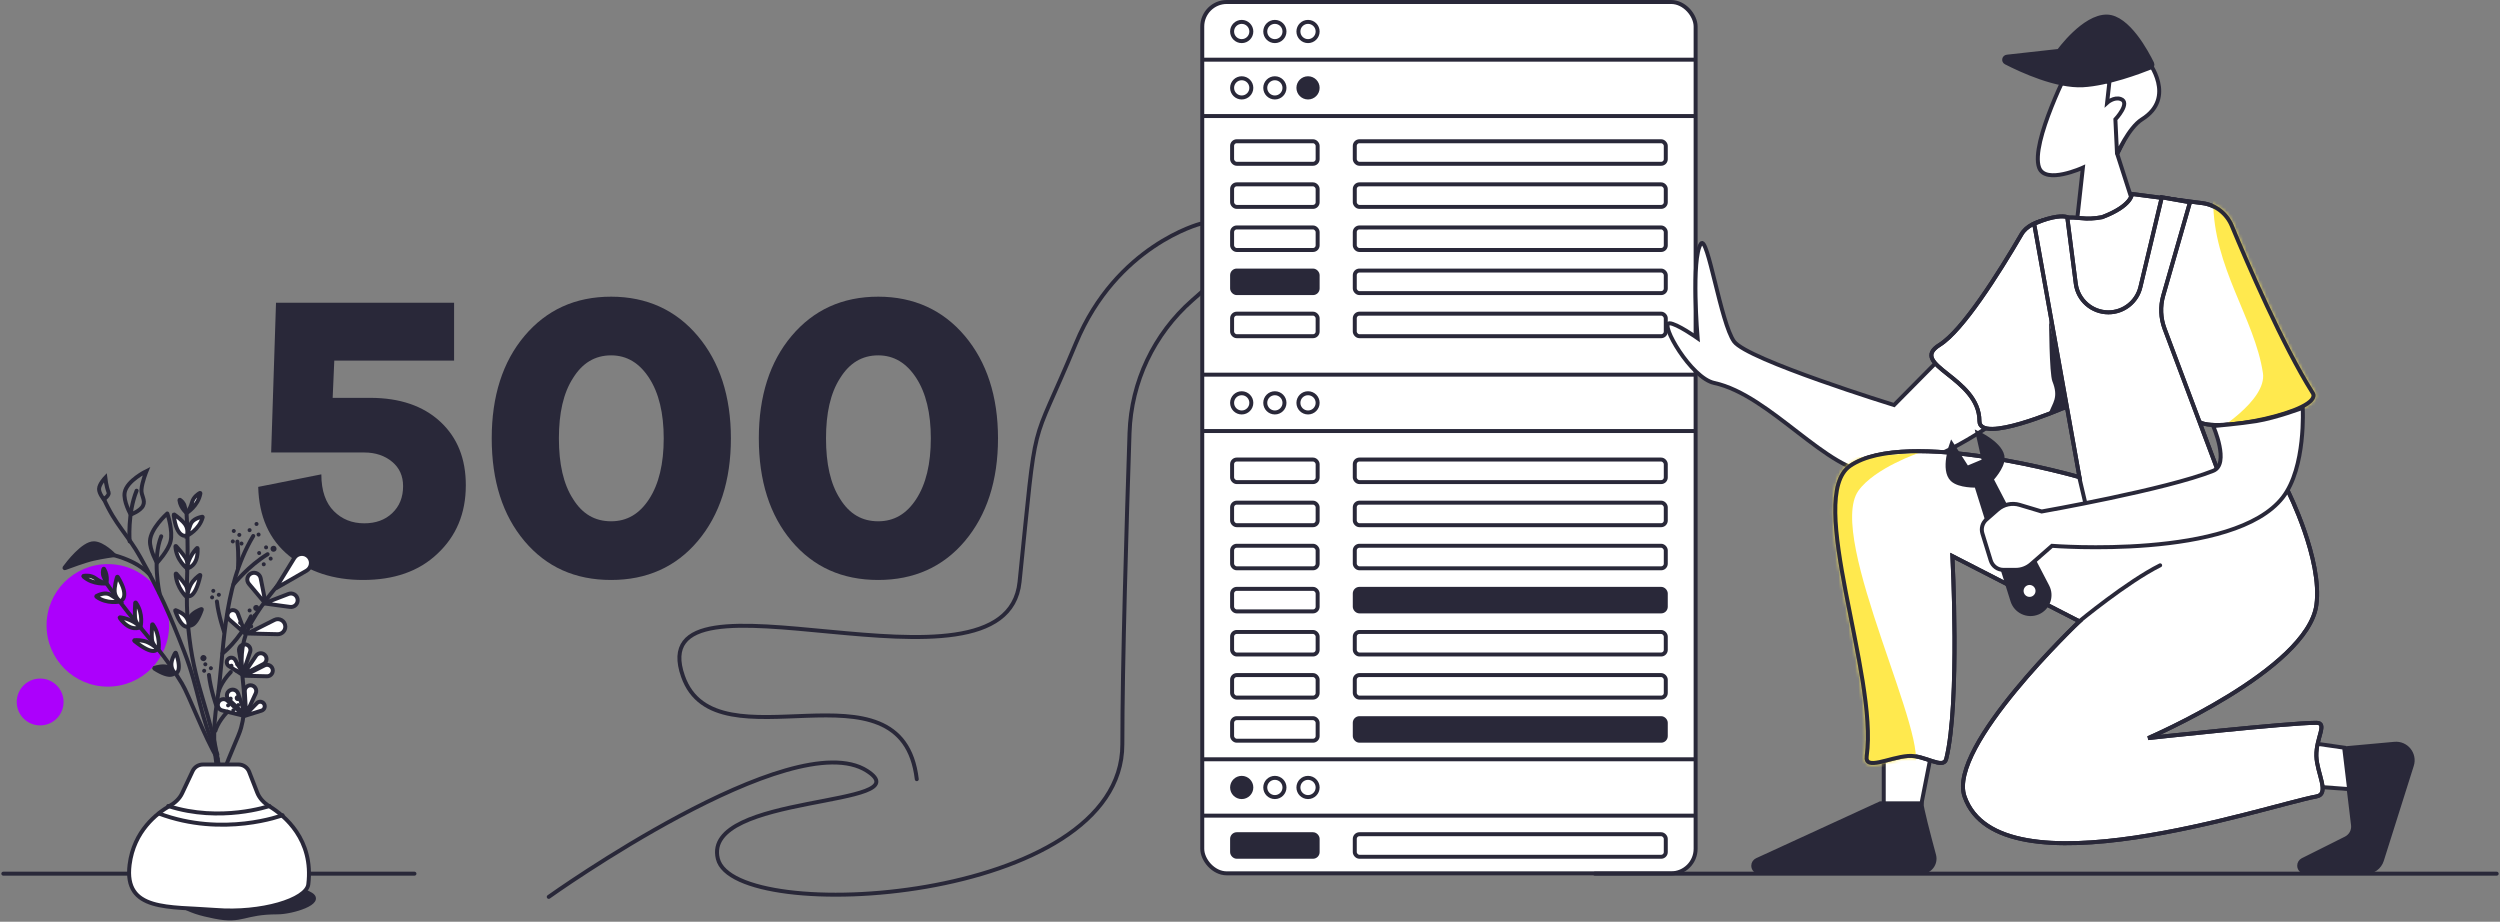 <svg width="754" height="278" viewBox="0 0 754 278" fill="none" xmlns="http://www.w3.org/2000/svg">
<rect x="0" y="0" width="754" height="278" fill="#808080" stroke="none"/>
<rect x="362.6" y="0.6" width="148.8" height="262.8" rx="7.4" fill="white" stroke="#292839" stroke-width="1.2"/>
<path d="M362.5 18H511.5" stroke="#292839" stroke-width="1.2"/>
<path d="M362.5 35H511.5" stroke="#292839" stroke-width="1.2"/>
<path d="M362.5 130H511.5" stroke="#292839" stroke-width="1.2"/>
<path d="M362.5 246H511.5" stroke="#292839" stroke-width="1.2"/>
<path d="M362.5 113H511.5" stroke="#292839" stroke-width="1.2"/>
<path d="M362.5 229H511.5" stroke="#292839" stroke-width="1.2"/>
<circle cx="374.5" cy="9.5" r="2.9" fill="white" stroke="#292839" stroke-width="1.2"/>
<circle cx="374.5" cy="26.5" r="2.9" fill="white" stroke="#292839" stroke-width="1.2"/>
<circle cx="374.5" cy="121.5" r="2.9" fill="white" stroke="#292839" stroke-width="1.2"/>
<circle cx="374.5" cy="237.5" r="2.9" fill="#292839" stroke="#292839" stroke-width="1.2"/>
<circle cx="384.5" cy="9.5" r="2.9" fill="white" stroke="#292839" stroke-width="1.2"/>
<circle cx="384.5" cy="26.5" r="2.9" fill="white" stroke="#292839" stroke-width="1.2"/>
<circle cx="384.5" cy="121.5" r="2.9" fill="white" stroke="#292839" stroke-width="1.2"/>
<circle cx="384.5" cy="237.5" r="2.9" fill="white" stroke="#292839" stroke-width="1.2"/>
<circle cx="394.5" cy="9.5" r="2.9" fill="white" stroke="#292839" stroke-width="1.2"/>
<circle cx="394.5" cy="26.5" r="2.9" fill="#292839" stroke="#292839" stroke-width="1.2"/>
<circle cx="394.5" cy="121.5" r="2.9" fill="white" stroke="#292839" stroke-width="1.2"/>
<circle cx="394.5" cy="237.5" r="2.9" fill="white" stroke="#292839" stroke-width="1.2"/>
<rect x="371.6" y="42.6" width="25.8" height="6.8" rx="1.4" fill="white" stroke="#292839" stroke-width="1.2"/>
<rect x="371.6" y="55.6" width="25.8" height="6.8" rx="1.4" fill="white" stroke="#292839" stroke-width="1.2"/>
<rect x="371.6" y="68.6" width="25.8" height="6.8" rx="1.4" fill="white" stroke="#292839" stroke-width="1.2"/>
<rect x="371.6" y="81.6" width="25.8" height="6.8" rx="1.4" fill="#292839" stroke="#292839" stroke-width="1.2"/>
<rect x="371.6" y="94.6" width="25.8" height="6.8" rx="1.4" fill="white" stroke="#292839" stroke-width="1.2"/>
<rect x="371.6" y="138.6" width="25.8" height="6.8" rx="1.4" fill="white" stroke="#292839" stroke-width="1.2"/>
<rect x="371.6" y="151.6" width="25.8" height="6.8" rx="1.4" fill="white" stroke="#292839" stroke-width="1.2"/>
<rect x="371.6" y="164.6" width="25.8" height="6.8" rx="1.4" fill="white" stroke="#292839" stroke-width="1.2"/>
<rect x="371.6" y="177.6" width="25.8" height="6.8" rx="1.4" fill="white" stroke="#292839" stroke-width="1.2"/>
<rect x="371.6" y="190.6" width="25.8" height="6.8" rx="1.4" fill="white" stroke="#292839" stroke-width="1.2"/>
<rect x="371.6" y="203.6" width="25.8" height="6.8" rx="1.4" fill="white" stroke="#292839" stroke-width="1.2"/>
<rect x="371.6" y="216.6" width="25.8" height="6.8" rx="1.4" fill="white" stroke="#292839" stroke-width="1.2"/>
<rect x="371.6" y="251.6" width="25.8" height="6.8" rx="1.4" fill="#292839" stroke="#292839" stroke-width="1.2"/>
<rect x="408.6" y="42.6" width="93.8" height="6.8" rx="1.4" fill="white" stroke="#292839" stroke-width="1.2"/>
<rect x="408.6" y="55.6" width="93.8" height="6.8" rx="1.4" fill="white" stroke="#292839" stroke-width="1.2"/>
<rect x="408.6" y="68.6" width="93.8" height="6.8" rx="1.4" fill="white" stroke="#292839" stroke-width="1.2"/>
<rect x="408.6" y="81.6" width="93.8" height="6.8" rx="1.4" fill="white" stroke="#292839" stroke-width="1.2"/>
<rect x="408.6" y="94.6" width="93.8" height="6.8" rx="1.4" fill="white" stroke="#292839" stroke-width="1.2"/>
<rect x="408.6" y="138.6" width="93.8" height="6.8" rx="1.4" fill="white" stroke="#292839" stroke-width="1.2"/>
<rect x="408.6" y="151.6" width="93.8" height="6.8" rx="1.4" fill="white" stroke="#292839" stroke-width="1.2"/>
<rect x="408.6" y="164.6" width="93.8" height="6.8" rx="1.4" fill="white" stroke="#292839" stroke-width="1.2"/>
<rect x="408.6" y="177.6" width="93.8" height="6.8" rx="1.4" fill="#292839" stroke="#292839" stroke-width="1.2"/>
<rect x="408.6" y="190.6" width="93.8" height="6.8" rx="1.4" fill="white" stroke="#292839" stroke-width="1.2"/>
<rect x="408.6" y="203.6" width="93.8" height="6.8" rx="1.4" fill="white" stroke="#292839" stroke-width="1.2"/>
<rect x="408.6" y="216.6" width="93.8" height="6.8" rx="1.4" fill="#292839" stroke="#292839" stroke-width="1.2"/>
<rect x="408.6" y="251.6" width="93.8" height="6.8" rx="1.4" fill="white" stroke="#292839" stroke-width="1.2"/>
<path d="M481 263.5H753" stroke="#292839" stroke-width="1.2" stroke-linecap="round"/>
<path d="M1 263.5H125" stroke="#292839" stroke-width="1.2" stroke-linecap="round"/>
<path d="M362.5 88L359.555 90.595C348.028 100.749 341.175 115.184 340.668 130.538C339.78 157.441 338.5 200.408 338.5 224.5C338.5 272.5 221.5 279.5 216.5 259C211.667 239.186 278.643 243.548 261.5 232.5C239 218 165.5 270.5 165.5 270.5" stroke="#292839" stroke-width="1.2" stroke-linecap="round"/>
<path d="M362 67.5C362 67.5 336.736 73.991 324.5 103.5C310.29 137.77 313 122 307.5 175.5C303.437 215.024 192.792 166.527 206 204C215.998 232.366 272 197 276.5 235" stroke="#292839" stroke-width="1.2" stroke-linecap="round"/>
<path d="M100.333 119.992L100.822 108.763H136.951V91.308H83.245L81.78 136.47H109.854C113.272 136.47 116.079 137.447 118.276 139.278C120.473 141.109 121.572 143.55 121.572 146.601C121.572 150.019 120.473 152.704 118.276 154.779C116.079 156.854 113.272 157.831 109.854 157.831C106.192 157.831 103.141 156.61 100.699 154.169C98.258 151.728 96.916 148.066 96.916 143.062L77.874 146.845C78.118 155.756 81.17 162.713 87.151 167.596C93.132 172.478 100.577 174.919 109.488 174.919C118.764 174.919 126.332 172.356 131.947 166.985C137.562 161.737 140.491 154.901 140.491 146.357C140.491 138.301 137.928 131.954 132.801 127.194C127.675 122.433 120.595 119.992 111.685 119.992H100.333Z" fill="#292839"/>
<path d="M184.311 89.477C173.447 89.477 164.781 93.505 158.19 101.317C151.599 109.129 148.303 119.504 148.303 132.198C148.303 145.014 151.599 155.389 158.19 163.201C164.781 171.013 173.447 174.919 184.311 174.919C195.052 174.919 203.84 171.013 210.431 163.201C217.023 155.389 220.44 145.014 220.44 132.198C220.44 119.504 217.023 109.129 210.431 101.317C203.84 93.505 195.052 89.477 184.311 89.477ZM184.311 157.22C179.428 157.22 175.644 155.023 172.837 150.507C169.908 145.991 168.565 139.888 168.565 132.198C168.565 124.63 169.908 118.527 172.837 114.011C175.644 109.495 179.428 107.176 184.311 107.176C189.071 107.176 192.855 109.495 195.784 114.011C198.714 118.527 200.178 124.63 200.178 132.198C200.178 139.888 198.714 145.991 195.784 150.507C192.855 155.023 189.071 157.22 184.311 157.22Z" fill="#292839"/>
<path d="M264.87 89.477C254.007 89.477 245.341 93.505 238.749 101.317C232.158 109.129 228.863 119.504 228.863 132.198C228.863 145.014 232.158 155.389 238.749 163.201C245.341 171.013 254.007 174.919 264.87 174.919C275.612 174.919 284.4 171.013 290.991 163.201C297.582 155.389 301 145.014 301 132.198C301 119.504 297.582 109.129 290.991 101.317C284.4 93.505 275.612 89.477 264.87 89.477ZM264.87 157.22C259.988 157.22 256.204 155.023 253.397 150.507C250.467 145.991 249.125 139.888 249.125 132.198C249.125 124.63 250.467 118.527 253.397 114.011C256.204 109.495 259.988 107.176 264.87 107.176C269.631 107.176 273.414 109.495 276.344 114.011C279.273 118.527 280.738 124.63 280.738 132.198C280.738 139.888 279.273 145.991 276.344 150.507C273.414 155.023 269.631 157.22 264.87 157.22Z" fill="#292839"/>
<path d="M583.315 257.926C581.583 251.511 579.526 243.568 579.526 242.289H567.099L529.885 259.387C529.213 259.695 528.783 260.367 528.783 261.107C528.783 262.152 529.63 263 530.676 263H579.441C582.086 263 584.004 260.479 583.315 257.926Z" fill="#292839" stroke="#292839" stroke-width="1.2"/>
<path d="M568.135 242.289V226.5H582.633L579.526 242.289H568.135Z" fill="white" stroke="#292839" stroke-width="1.2"/>
<path d="M722.2 224.328L706.901 225.719L709.674 248.83C709.874 250.497 709.006 252.109 707.505 252.86L694.5 259.363C693.85 259.688 693.439 260.353 693.439 261.08C693.439 262.14 694.298 263 695.359 263H713.569C715.764 263 717.706 261.577 718.368 259.483L727.421 230.814C728.497 227.408 725.757 224.005 722.2 224.328Z" fill="#292839" stroke="#292839" stroke-width="1.2"/>
<path d="M707 225.5L696.545 224V237.111L708.5 238L707 225.5Z" fill="white" stroke="#292839" stroke-width="1.2"/>
<path d="M565 142.5C582.118 142.253 603.5 126 603.5 126L585.895 107.36L571.241 122.162C571.241 122.162 527.015 108.5 523 103C518.986 97.5 514.98 70.53 513 73.5C510 78 512 102 512 102C512 102 505.612 97.5 503.5 97.5C500.5 97.5 510 114 517 115.5C533.898 119.121 551.472 142.695 565 142.5Z" fill="white" stroke="#292839" stroke-width="1.2"/>
<path d="M638.553 46.423L645 66.5L638.553 78.526L626 70.5L628.198 50.565C628.198 50.565 616.902 55.727 615 50.565C612.265 43.142 624.5 19.5 624.5 19.5L646.838 29.854L638.553 46.423Z" fill="white" stroke="#292839" stroke-width="1.2"/>
<path d="M673.098 68.084C677.803 79.424 688.459 104.185 697.5 118.5C700.974 124 667.156 131.018 663 127C650.413 114.832 621.984 123.198 621.984 123.198C621.984 123.198 597 134 597 127C597 113.767 575.288 110.043 585 104C591.924 99.692 602.704 82.607 609.683 70.647C612.585 65.675 622.021 65.152 627.741 65.804C629.563 66.012 631.642 65.954 634 65.5C643 62.099 643 58.5 643 58.5L664.239 61.264C668.2 61.779 671.567 64.394 673.098 68.084Z" fill="white" stroke="#292839" stroke-width="1.2"/>
<mask id="mask0" mask-type="alpha" maskUnits="userSpaceOnUse" x="581" y="57" width="118" height="73">
<path d="M673.098 68.084C677.803 79.424 688.459 104.185 697.5 118.5C700.974 124 667.156 131.018 663 127C650.413 114.832 621.984 123.198 621.984 123.198C621.984 123.198 597 134 597 127C597 113.767 575.288 110.043 585 104C591.924 99.692 602.704 82.607 609.683 70.647C612.585 65.675 622.021 65.152 627.741 65.804C629.563 66.012 631.642 65.954 634 65.5C643 62.099 643 58.5 643 58.5L664.239 61.264C668.2 61.779 671.567 64.394 673.098 68.084Z" fill="white" stroke="#292839" stroke-width="1.2"/>
</mask>
<g mask="url(#mask0)">
<path d="M682.5 112.5C680 96 667.5 80.699 667.5 60.5C667.5 45.5 706 125.5 706 125.5L667.5 130.5C667.5 130.5 683.774 120.911 682.5 112.5Z" fill="#FFE94E"/>
</g>
<path d="M673.098 68.084C677.803 79.424 688.459 104.185 697.5 118.5C700.974 124 667.156 131.018 663 127C650.413 114.832 621.984 123.198 621.984 123.198C621.984 123.198 597 134 597 127C597 113.767 575.288 110.043 585 104C591.924 99.692 602.704 82.607 609.683 70.647C612.585 65.675 622.021 65.152 627.741 65.804C629.563 66.012 631.642 65.954 634 65.5C643 62.099 643 58.5 643 58.5L664.239 61.264C668.2 61.779 671.567 64.394 673.098 68.084Z" stroke="#292839" stroke-width="1.2"/>
<path d="M558 140.5C575 128.855 627.162 143.909 627.162 143.909L613.5 67.5C613.5 67.5 615.885 66.462 617.5 66C621.984 64.719 623.484 65.5 623.484 65.5L626.052 85.54C626.687 90.492 630.902 94.202 635.895 94.202C640.489 94.202 644.483 91.048 645.548 86.579L652 59.5L660.5 61L652.437 89.122C651.491 92.421 651.631 95.936 652.836 99.15L669.621 143.909L690 148C690 148 700.512 168.848 698.617 182.5C695.91 202 647.874 222.613 647.874 222.613C647.874 222.613 690 218 698.617 218C702.12 218 698.48 222.534 698.617 228C698.748 233.262 702.802 239.447 698.617 240.217C683.5 243 603 270.5 592.5 240.217C587.289 225.189 627.162 187.403 627.162 187.403L588.846 167.727C588.846 167.727 591.142 212 587 228.826C586.145 232.298 580.565 227.624 575.5 228C569.68 228.432 562.352 232.542 563 228C566.472 203.674 544.393 149.82 558 140.5Z" fill="white" stroke="#292839" stroke-width="1.2"/>
<mask id="mask1" mask-type="alpha" maskUnits="userSpaceOnUse" x="552" y="58" width="150" height="197">
<path d="M558 140.5C575 128.855 627.162 143.909 627.162 143.909L613.5 67.5C613.5 67.5 615.885 66.462 617.5 66C621.984 64.719 623.484 65.5 623.484 65.5L626.052 85.54C626.687 90.492 630.902 94.202 635.895 94.202C640.489 94.202 644.483 91.048 645.548 86.579L652 59.5L660.5 61L652.437 89.122C651.491 92.421 651.631 95.936 652.836 99.15L669.621 143.909L690 148C690 148 700.512 168.848 698.617 182.5C695.91 202 647.874 222.613 647.874 222.613C647.874 222.613 690 218 698.617 218C702.12 218 698.48 222.534 698.617 228C698.748 233.262 702.802 239.447 698.617 240.217C683.5 243 603 270.5 592.5 240.217C587.289 225.189 627.162 187.403 627.162 187.403L588.846 167.727C588.846 167.727 591.142 212 587 228.826C586.145 232.298 580.565 227.624 575.5 228C569.68 228.432 562.352 232.542 563 228C566.472 203.674 544.393 149.82 558 140.5Z" fill="white" stroke="#292839" stroke-width="1.2"/>
</mask>
<g mask="url(#mask1)">
<path d="M560.5 148C565.444 141.078 579 136.5 579 136.5L545.5 139L557.5 232C557.5 232 571.818 237.58 577 232C583.5 225 550.5 162 560.5 148Z" fill="#FFE94E"/>
</g>
<path d="M558 140.5C575 128.855 627.162 143.909 627.162 143.909L613.5 67.5C613.5 67.5 615.885 66.462 617.5 66C621.984 64.719 623.484 65.5 623.484 65.5L626.052 85.54C626.687 90.492 630.902 94.202 635.895 94.202C640.489 94.202 644.483 91.048 645.548 86.579L652 59.5L660.5 61L652.437 89.122C651.491 92.421 651.631 95.936 652.836 99.15L669.621 143.909L690 148C690 148 700.512 168.848 698.617 182.5C695.91 202 647.874 222.613 647.874 222.613C647.874 222.613 690 218 698.617 218C702.12 218 698.48 222.534 698.617 228C698.748 233.262 702.802 239.447 698.617 240.217C683.5 243 603 270.5 592.5 240.217C587.289 225.189 627.162 187.403 627.162 187.403L588.846 167.727C588.846 167.727 591.142 212 587 228.826C586.145 232.298 580.565 227.624 575.5 228C569.68 228.432 562.352 232.542 563 228C566.472 203.674 544.393 149.82 558 140.5Z" stroke="#292839" stroke-width="1.2"/>
<path d="M617.49 176.842L600.673 144.526C600.673 144.526 603.99 141.022 604.001 138.247C604.017 134.041 596.44 130.576 596.44 130.576L598.349 138.994L593.278 141.124L588.603 133.868C588.603 133.868 585.75 141.729 588.788 144.637C590.904 146.662 596.063 146.462 596.063 146.462L606.953 181.196C607.962 184.414 611.521 186.066 614.63 184.76C617.715 183.464 619.035 179.81 617.49 176.842Z" fill="#292839" stroke="#292839" stroke-width="1.2"/>
<circle cx="612.116" cy="178.224" r="2.4" transform="rotate(-22.785 612.116 178.224)" fill="white" stroke="#292839" stroke-width="1.2"/>
<path d="M688.5 150C695.5 141 694.5 123 694.5 123C694.5 123 686.477 126.026 680.5 127C675.682 127.785 667.5 128.5 667.5 128.5C667.5 128.5 672.571 139.977 667.5 142C653.308 147.662 615.771 154.265 615.771 154.265L609.123 152.271C606.816 151.578 604.315 152.121 602.502 153.707L599.082 156.699C597.895 157.738 597.429 159.378 597.893 160.886L600.404 169.046C600.92 170.724 602.471 171.87 604.227 171.87H607.963C609.658 171.87 611.296 171.254 612.572 170.138L618.878 164.621C618.878 164.621 673.745 168.971 688.5 150Z" fill="white" stroke="#292839" stroke-width="1.2"/>
<path d="M646 36C656.532 29.417 647.873 18.462 647.873 18.462L636.536 21.68L635.5 31C635.5 31 637.527 29.152 639.589 29.854C642.746 30.928 638 36 638 36L638.5 46.5C638.5 46.5 642 38.5 646 36Z" fill="white" stroke="#292839" stroke-width="1.2"/>
<path d="M628.198 25.712C635.773 25.3 645.544 21.596 648.567 20.383C649.085 20.175 649.314 19.589 649.07 19.087C647.491 15.85 641.779 5.108 635.447 5C628.49 4.881 620.949 15.356 620.949 15.356L605.328 17.091C604.369 17.198 604.122 18.423 604.98 18.863C609.831 21.346 620.312 26.14 628.198 25.712Z" fill="#292839" stroke="#292839" stroke-width="1.2"/>
<path d="M627 187.5C627 187.5 641.5 175.5 651.5 170.5" stroke="#292839" stroke-width="1.2" stroke-linecap="round"/>
<path d="M627 143.5C627 143.5 628.219 148.681 629 152" stroke="#292839" stroke-width="1.2"/>
<circle r="18.478" transform="matrix(-1 0 0 1 32.522 188.609)" fill="#AC00FC"/>
<circle r="7.065" transform="matrix(-1 0 0 1 12.109 211.717)" fill="#AC00FC"/>
<path d="M77.496 212.052L73.652 215.96L78.884 214.325C79.844 214.025 80.166 212.828 79.486 212.087C78.954 211.508 78.047 211.492 77.496 212.052Z" fill="white" stroke="#292839" stroke-width="1.2" stroke-linecap="round"/>
<path d="M70.966 199.06L73.641 203.845L69.027 200.885C68.181 200.342 68.186 199.103 69.038 198.568C69.703 198.15 70.583 198.374 70.966 199.06Z" fill="white" stroke="#292839" stroke-width="1.2" stroke-linecap="round"/>
<path d="M73.825 208.507L74.225 215.399L77.12 209.132C77.651 207.982 76.806 206.67 75.539 206.678C74.549 206.685 73.767 207.519 73.825 208.507Z" fill="white" stroke="#292839" stroke-width="1.2" stroke-linecap="round"/>
<path d="M75.443 196.611L73.236 203.153L72.1 196.343C71.892 195.093 73.053 194.051 74.273 194.394C75.225 194.662 75.759 195.673 75.443 196.611Z" fill="white" stroke="#292839" stroke-width="1.2" stroke-linecap="round"/>
<path d="M68.987 210.981L74.028 215.697L71.804 209.161C71.396 207.962 69.879 207.595 68.967 208.474C68.255 209.161 68.264 210.305 68.987 210.981Z" fill="white" stroke="#292839" stroke-width="1.2" stroke-linecap="round"/>
<path d="M79.456 200.275L73.348 203.491L77.22 197.776C77.93 196.727 79.49 196.773 80.137 197.862C80.642 198.713 80.332 199.813 79.456 200.275Z" fill="white" stroke="#292839" stroke-width="1.2" stroke-linecap="round"/>
<path d="M67.002 214.265L73.702 215.932L68.578 211.305C67.638 210.456 66.134 210.873 65.766 212.085C65.478 213.031 66.042 214.026 67.002 214.265Z" fill="white" stroke="#292839" stroke-width="1.2" stroke-linecap="round"/>
<path d="M80.502 203.967L73.6 203.805L79.764 200.695C80.895 200.125 82.236 200.924 82.271 202.191C82.298 203.18 81.491 203.99 80.502 203.967Z" fill="white" stroke="#292839" stroke-width="1.2" stroke-linecap="round"/>
<path d="M83.731 191.275L74.67 191.062L82.762 186.98C84.247 186.231 86.006 187.281 86.052 188.943C86.088 190.242 85.029 191.305 83.731 191.275Z" fill="white" stroke="#292839" stroke-width="1.2" stroke-linecap="round"/>
<path d="M87.472 183.047L79.618 181.984L87.014 179.134C88.228 178.666 89.564 179.445 89.756 180.732C89.956 182.072 88.814 183.229 87.472 183.047Z" fill="white" stroke="#292839" stroke-width="1.2" stroke-linecap="round"/>
<path d="M92.406 172.154L83.115 177.484L88.723 168.358C89.71 166.752 91.99 166.607 93.173 168.075C94.225 169.381 93.861 171.319 92.406 172.154Z" fill="white" stroke="#292839" stroke-width="1.2" stroke-linecap="round"/>
<path d="M75.062 176.089L80.156 182.161L78.615 174.387C78.362 173.11 76.991 172.396 75.8 172.922C74.56 173.468 74.192 175.051 75.062 176.089Z" fill="white" stroke="#292839" stroke-width="1.2" stroke-linecap="round"/>
<path d="M69.147 186.852L74.009 191.143L71.742 185.067C71.326 183.952 69.892 183.649 69.06 184.499C68.41 185.164 68.45 186.237 69.147 186.852Z" fill="white" stroke="#292839" stroke-width="1.2" stroke-linecap="round"/>
<path d="M66.775 249.77C62.113 240.027 71.22 224.914 72.701 219.56C75.832 208.241 70.076 200.287 74.871 189.566C77.341 184.045 83.582 176.76 83.582 176.76" stroke="#292839" stroke-width="1.2" stroke-linecap="round"/>
<path d="M32.761 148.545C33.056 149.332 31.323 150.616 31.323 150.616C31.323 150.616 29.834 148.812 29.874 147.451C29.917 145.99 31.75 144.072 31.75 144.072C31.75 144.072 32.02 146.563 32.761 148.545Z" stroke="#292839" stroke-width="1.2" stroke-linecap="round"/>
<path d="M37.61 148.498C37.117 151.159 39.43 155.185 39.43 155.185C39.43 155.185 42.381 154.115 43.143 152.494C43.949 150.778 42.541 149.555 42.668 147.663C42.82 145.407 44.182 142.075 44.182 142.075C44.182 142.075 38.264 144.969 37.61 148.498Z" stroke="#292839" stroke-width="1.2" stroke-linecap="round"/>
<path d="M28.367 163.858C31.11 163.945 34.421 167.428 34.421 167.428C34.421 167.428 31.125 167.864 28.189 168.528C25.63 169.107 20.769 170.909 19.562 171.362C19.478 171.394 19.404 171.302 19.457 171.23C20.409 169.935 25.12 163.756 28.367 163.858Z" fill="#292839" stroke="#292839" stroke-width="1.2" stroke-linecap="round"/>
<path d="M45.145 173.28C39.441 167.162 28.369 166.327 28.369 166.327" stroke="#292839" stroke-width="1.2" stroke-linecap="round"/>
<path d="M51.443 163.271C50.727 166.177 47.353 169.751 47.353 169.751C47.353 169.751 45.108 165.841 45.239 163.13C45.416 159.447 50.113 155.167 50.447 154.867C50.456 154.859 50.469 154.862 50.473 154.874C50.599 155.252 52.204 160.182 51.443 163.271Z" stroke="#292839" stroke-width="1.2" stroke-linecap="round"/>
<path d="M48.109 178.887C48.109 178.887 45.846 168.549 48.629 161.747" stroke="#292839" stroke-width="1.2" stroke-linecap="round"/>
<path d="M39.101 163.284C39.101 163.284 38.417 154.797 41.2 147.995" stroke="#292839" stroke-width="1.2" stroke-linecap="round"/>
<path d="M65.554 227.538C60.058 215.51 60.121 208.246 55.581 196.593C51.128 185.163 48.322 178.819 42.351 168.104C38.351 160.927 34.97 158.662 31.217 150.252" stroke="#292839" stroke-width="1.2" stroke-linecap="round"/>
<path d="M65.998 231.001C63.787 215.761 58.994 207.826 57.133 192.538C55.337 177.777 57.318 171.51 56.243 154.47" stroke="#292839" stroke-width="1.2" stroke-linecap="round"/>
<path d="M65.657 228.881C61.715 222.365 56.949 209.554 54.875 206.151C47.136 193.453 41.695 189.766 31.974 175.729" stroke="#292839" stroke-width="1.2" stroke-linecap="round"/>
<path d="M60.866 183.843C58.886 189.558 56.94 188.649 56.94 188.649C56.94 188.649 56.462 187.39 57.463 185.907C58.284 184.692 60.095 183.931 60.723 183.695C60.814 183.661 60.898 183.752 60.866 183.843Z" fill="#292839" stroke="#292839" stroke-width="1.2" stroke-linecap="round"/>
<path d="M46.556 201.643C51.652 204.899 52.615 202.98 52.615 202.98C52.615 202.98 52.21 201.695 50.505 201.153C49.108 200.708 47.215 201.234 46.576 201.438C46.484 201.468 46.474 201.59 46.556 201.643Z" fill="#292839" stroke="#292839" stroke-width="1.2" stroke-linecap="round"/>
<path d="M60.431 173.536C58.727 181.119 56.525 179.733 56.525 179.733C56.525 179.733 56.524 178.329 57.499 176.407C58.273 174.88 59.708 173.793 60.263 173.412C60.348 173.353 60.453 173.435 60.431 173.536Z" fill="white" stroke="#292839" stroke-width="1.2" stroke-linecap="round"/>
<path d="M40.507 193.285C46.544 198.179 47.413 195.726 47.413 195.726C47.413 195.726 46.544 194.624 44.588 193.721C43.033 193.003 41.234 193.039 40.562 193.084C40.458 193.091 40.426 193.22 40.507 193.285Z" fill="white" stroke="#292839" stroke-width="1.2" stroke-linecap="round"/>
<path d="M59.593 165.378C59.861 170.928 56.448 171.418 56.448 171.418C56.448 171.418 56.448 170.014 57.422 168.093C58.172 166.615 59.044 165.661 59.407 165.3C59.477 165.231 59.589 165.28 59.593 165.378Z" fill="white" stroke="#292839" stroke-width="1.2" stroke-linecap="round"/>
<path d="M36.106 186.365C39.336 190.886 42.318 189.154 42.318 189.154C42.318 189.154 41.448 188.053 39.492 187.149C37.988 186.455 36.712 186.247 36.203 186.189C36.106 186.177 36.049 186.286 36.106 186.365Z" fill="white" stroke="#292839" stroke-width="1.2" stroke-linecap="round"/>
<path d="M61.135 155.991C60.107 159.796 56.469 161.537 56.469 161.537C56.469 161.537 56.711 160.23 57.443 158.212C58.072 156.481 60.37 155.963 61.011 155.85C61.092 155.836 61.157 155.911 61.135 155.991Z" fill="white" stroke="#292839" stroke-width="1.2" stroke-linecap="round"/>
<path d="M29.077 179.955C32.243 182.304 36.177 181.415 36.177 181.415C36.177 181.415 35.177 180.539 33.351 179.41C31.785 178.441 29.661 179.459 29.088 179.768C29.015 179.807 29.011 179.906 29.077 179.955Z" fill="white" stroke="#292839" stroke-width="1.2" stroke-linecap="round"/>
<path d="M60.442 148.79C59.749 152.645 56.312 154.697 56.312 154.697C56.312 154.697 57.349 153.647 57.893 151.57C58.335 149.883 59.764 148.961 60.285 148.674C60.367 148.629 60.458 148.698 60.442 148.79Z" fill="white" stroke="#292839" stroke-width="1.2" stroke-linecap="round"/>
<path d="M25.157 173.875C28.091 176.471 32.06 175.95 32.06 175.95C32.06 175.95 30.595 175.769 28.881 174.477C27.488 173.428 25.795 173.59 25.209 173.687C25.117 173.703 25.087 173.813 25.157 173.875Z" fill="white" stroke="#292839" stroke-width="1.2" stroke-linecap="round"/>
<path d="M54.119 150.845C54.45 153.528 56.652 154.999 56.652 154.999C56.652 154.999 55.996 154.245 55.716 152.778C55.5 151.645 54.653 150.985 54.278 150.742C54.201 150.692 54.108 150.754 54.119 150.845Z" fill="white" stroke="#292839" stroke-width="1.2" stroke-linecap="round"/>
<path d="M31.392 171.569C32.795 173.879 31.98 176.398 31.98 176.398C31.98 176.398 32.027 175.4 31.337 174.075C30.805 173.053 31.059 172.009 31.203 171.586C31.233 171.499 31.344 171.49 31.392 171.569Z" fill="white" stroke="#292839" stroke-width="1.2" stroke-linecap="round"/>
<path d="M52.834 184.176C54.787 189.9 56.738 189 56.738 189C56.738 189 57.222 187.744 56.227 186.256C55.412 185.037 53.605 184.268 52.977 184.029C52.887 183.995 52.803 184.085 52.834 184.176Z" fill="white" stroke="#292839" stroke-width="1.2" stroke-linecap="round"/>
<path d="M53.064 196.925C55.08 202.627 52.992 203.13 52.992 203.13C52.992 203.13 51.833 202.444 51.691 200.66C51.575 199.199 52.516 197.474 52.861 196.898C52.91 196.815 53.032 196.833 53.064 196.925Z" fill="white" stroke="#292839" stroke-width="1.2" stroke-linecap="round"/>
<path d="M52.989 173.107C53.185 177.253 56.341 180.15 56.341 180.15C56.341 180.15 56.959 177.933 55.964 176.446C55.164 175.249 53.719 173.617 53.185 173.026C53.113 172.945 52.984 172.999 52.989 173.107Z" fill="white" stroke="#292839" stroke-width="1.2" stroke-linecap="round"/>
<path d="M46.081 188.335C48.498 191.71 47.817 195.94 47.817 195.94C47.817 195.94 45.958 194.583 45.816 192.799C45.702 191.364 45.824 189.188 45.877 188.393C45.884 188.285 46.018 188.247 46.081 188.335Z" fill="white" stroke="#292839" stroke-width="1.2" stroke-linecap="round"/>
<path d="M52.913 164.791C53.114 168.918 56.37 171.416 56.37 171.416C56.37 171.416 56.883 169.618 55.888 168.13C55.087 166.933 53.643 165.302 53.109 164.71C53.036 164.63 52.907 164.684 52.913 164.791Z" fill="white" stroke="#292839" stroke-width="1.2" stroke-linecap="round"/>
<path d="M40.985 181.764C43.386 185.127 42.379 189.105 42.379 189.105C42.379 189.105 40.862 188.012 40.72 186.228C40.606 184.793 40.729 182.617 40.781 181.822C40.788 181.714 40.922 181.676 40.985 181.764Z" fill="white" stroke="#292839" stroke-width="1.2" stroke-linecap="round"/>
<path d="M52.389 155.297C53.275 162.843 56.391 161.535 56.391 161.535C56.391 161.535 56.904 159.737 55.909 158.249C55.086 157.018 53.194 155.627 52.567 155.183C52.485 155.125 52.377 155.198 52.389 155.297Z" fill="white" stroke="#292839" stroke-width="1.2" stroke-linecap="round"/>
<path d="M35.511 173.989C39.493 180.46 36.237 181.365 36.237 181.365C36.237 181.365 34.721 180.272 34.579 178.488C34.462 177.012 35.083 174.747 35.301 174.01C35.329 173.914 35.458 173.904 35.511 173.989Z" fill="white" stroke="#292839" stroke-width="1.2" stroke-linecap="round"/>
<path d="M64.974 220.394C64.974 220.394 65.618 217.779 68.61 214.634" stroke="#292839" stroke-width="1.2" stroke-linecap="round"/>
<path d="M65.975 208.44C65.975 208.44 66.619 205.825 69.611 202.68" stroke="#292839" stroke-width="1.2" stroke-linecap="round"/>
<path d="M67.109 197.073C67.109 197.073 71.863 193.529 75.687 185.875" stroke="#292839" stroke-width="1.2" stroke-linecap="round"/>
<path d="M70.428 176.262C70.428 176.262 75.011 170.597 80.712 167.147" stroke="#292839" stroke-width="1.2" stroke-linecap="round"/>
<path d="M65.195 212.691C65.195 212.691 63.485 207.869 63.018 203.553" stroke="#292839" stroke-width="1.2" stroke-linecap="round"/>
<path d="M69.802 252.405C67.032 236.057 62.75 228.527 65.464 211.642C67.704 197.705 66.744 177.712 76.382 161.645" stroke="#292839" stroke-width="1.2" stroke-linecap="round"/>
<circle cx="70.371" cy="214.236" r="0.602" transform="rotate(-12.738 70.371 214.236)" fill="#292839"/>
<circle cx="71.372" cy="202.282" r="0.602" transform="rotate(-12.738 71.372 202.282)" fill="#292839"/>
<circle cx="76.862" cy="185.61" r="0.602" transform="rotate(-12.738 76.862 185.61)" fill="#292839"/>
<circle cx="81.632" cy="168.483" r="0.602" transform="rotate(-12.738 81.632 168.483)" fill="#292839"/>
<circle cx="75.764" cy="188.944" r="0.602" transform="rotate(-12.738 75.764 188.944)" fill="#292839"/>
<circle cx="79.548" cy="170.188" r="0.602" transform="rotate(-12.738 79.548 170.188)" fill="#292839"/>
<circle r="0.602" transform="matrix(-0.815 -0.579 -0.579 0.815 61.576 202.309)" fill="#292839"/>
<circle r="0.602" transform="matrix(-0.815 -0.579 -0.579 0.815 61.931 200.35)" fill="#292839"/>
<circle cx="71.696" cy="210.541" r="0.903" transform="rotate(-12.738 71.696 210.541)" fill="#292839"/>
<circle cx="69.575" cy="210.712" r="0.602" transform="rotate(-12.738 69.575 210.712)" fill="#292839"/>
<circle cx="71.867" cy="212.663" r="0.602" transform="rotate(-12.738 71.867 212.663)" fill="#292839"/>
<circle cx="71.561" cy="200.387" r="0.602" transform="rotate(-12.738 71.561 200.387)" fill="#292839"/>
<circle cx="77.278" cy="183.355" r="0.903" transform="rotate(-12.738 77.278 183.355)" fill="#292839"/>
<circle cx="82.502" cy="165.508" r="0.903" transform="rotate(-12.738 82.502 165.508)" fill="#292839"/>
<circle r="0.923" transform="matrix(-0.815 -0.579 -0.579 0.815 61.355 198.476)" fill="#292839"/>
<circle cx="68.799" cy="212.74" r="0.602" transform="rotate(-12.738 68.799 212.74)" fill="#292839"/>
<circle cx="69.799" cy="200.785" r="0.602" transform="rotate(-12.738 69.799 200.785)" fill="#292839"/>
<circle cx="75.289" cy="184.113" r="0.602" transform="rotate(-12.738 75.289 184.113)" fill="#292839"/>
<circle cx="80.248" cy="165.092" r="0.602" transform="rotate(-12.738 80.248 165.092)" fill="#292839"/>
<circle cx="72.43" cy="187.846" r="0.602" transform="rotate(-12.738 72.43 187.846)" fill="#292839"/>
<circle cx="78.165" cy="166.798" r="0.602" transform="rotate(-12.738 78.165 166.798)" fill="#292839"/>
<circle r="0.602" transform="matrix(-0.815 -0.579 -0.579 0.815 63.604 201.534)" fill="#292839"/>
<path d="M67.596 190.544C67.596 190.544 65.886 185.723 65.419 181.407" stroke="#292839" stroke-width="1.2" stroke-linecap="round"/>
<path d="M71.781 171.327C71.781 171.327 72.06 167.662 71.594 163.345" stroke="#292839" stroke-width="1.2" stroke-linecap="round"/>
<circle r="0.602" transform="matrix(-0.815 -0.579 -0.579 0.815 63.977 180.162)" fill="#292839"/>
<circle r="0.602" transform="matrix(-0.815 -0.579 -0.579 0.815 70.219 163.293)" fill="#292839"/>
<circle r="0.602" transform="matrix(-0.169 -0.986 -0.986 0.169 75.281 159.892)" fill="#292839"/>
<circle r="0.602" transform="matrix(-0.815 -0.579 -0.579 0.815 64.332 178.204)" fill="#292839"/>
<circle r="0.602" transform="matrix(-0.815 -0.579 -0.579 0.815 70.506 160.142)" fill="#292839"/>
<circle r="0.602" transform="matrix(-0.169 -0.986 -0.986 0.169 77.368 158.032)" fill="#292839"/>
<circle r="0.602" transform="matrix(-0.815 -0.579 -0.579 0.815 66.005 179.388)" fill="#292839"/>
<circle r="0.602" transform="matrix(-0.815 -0.579 -0.579 0.815 72.179 161.327)" fill="#292839"/>
<circle r="0.602" transform="matrix(-0.815 -0.579 -0.579 0.815 72.834 163.936)" fill="#292839"/>
<circle r="0.602" transform="matrix(-0.169 -0.986 -0.986 0.169 77.986 161.227)" fill="#292839"/>
<path d="M93.785 269.759C91.339 268.229 88.688 268.363 88.688 268.363C88.688 268.363 41.913 265.557 53.696 272.55C57.541 274.832 60.381 275.595 64.755 276.475C73.245 278.185 73.309 275.167 83.677 275.167C88.219 275.167 97.646 272.175 93.785 269.759Z" fill="#292839" stroke="#292839" stroke-width="1.2"/>
<path d="M77.585 239.047L75.146 232.774C74.63 231.449 73.354 230.576 71.933 230.576H61.21C59.876 230.576 58.662 231.345 58.093 232.551L54.924 239.261C54.158 240.883 52.779 242.135 51.224 243.028C47.385 245.231 40.359 250.592 39.087 260.795C37.321 274.97 50.83 273.336 65.071 274.446C78.805 275.517 92.413 271.382 92.983 266.714C94.631 253.207 85.808 245.967 81.247 243.172C79.644 242.189 78.267 240.8 77.585 239.047Z" fill="white" stroke="#292839" stroke-width="1.2" stroke-linecap="round"/>
<path d="M81.261 243.087C81.261 243.087 66.509 248.174 50.739 243.087" stroke="#292839" stroke-width="1.2" stroke-linecap="round"/>
<path d="M85.217 245.87C85.217 245.87 67.332 252.66 47.913 245.348" stroke="#292839" stroke-width="1.2" stroke-linecap="round"/>
<path d="M619 115C618.057 112.643 618 96.5 618 96.5L623.5 123C623.5 123 617.684 125.449 618 124.5C619 121.5 621 120 619 115Z" fill="#292839"/>
</svg>

